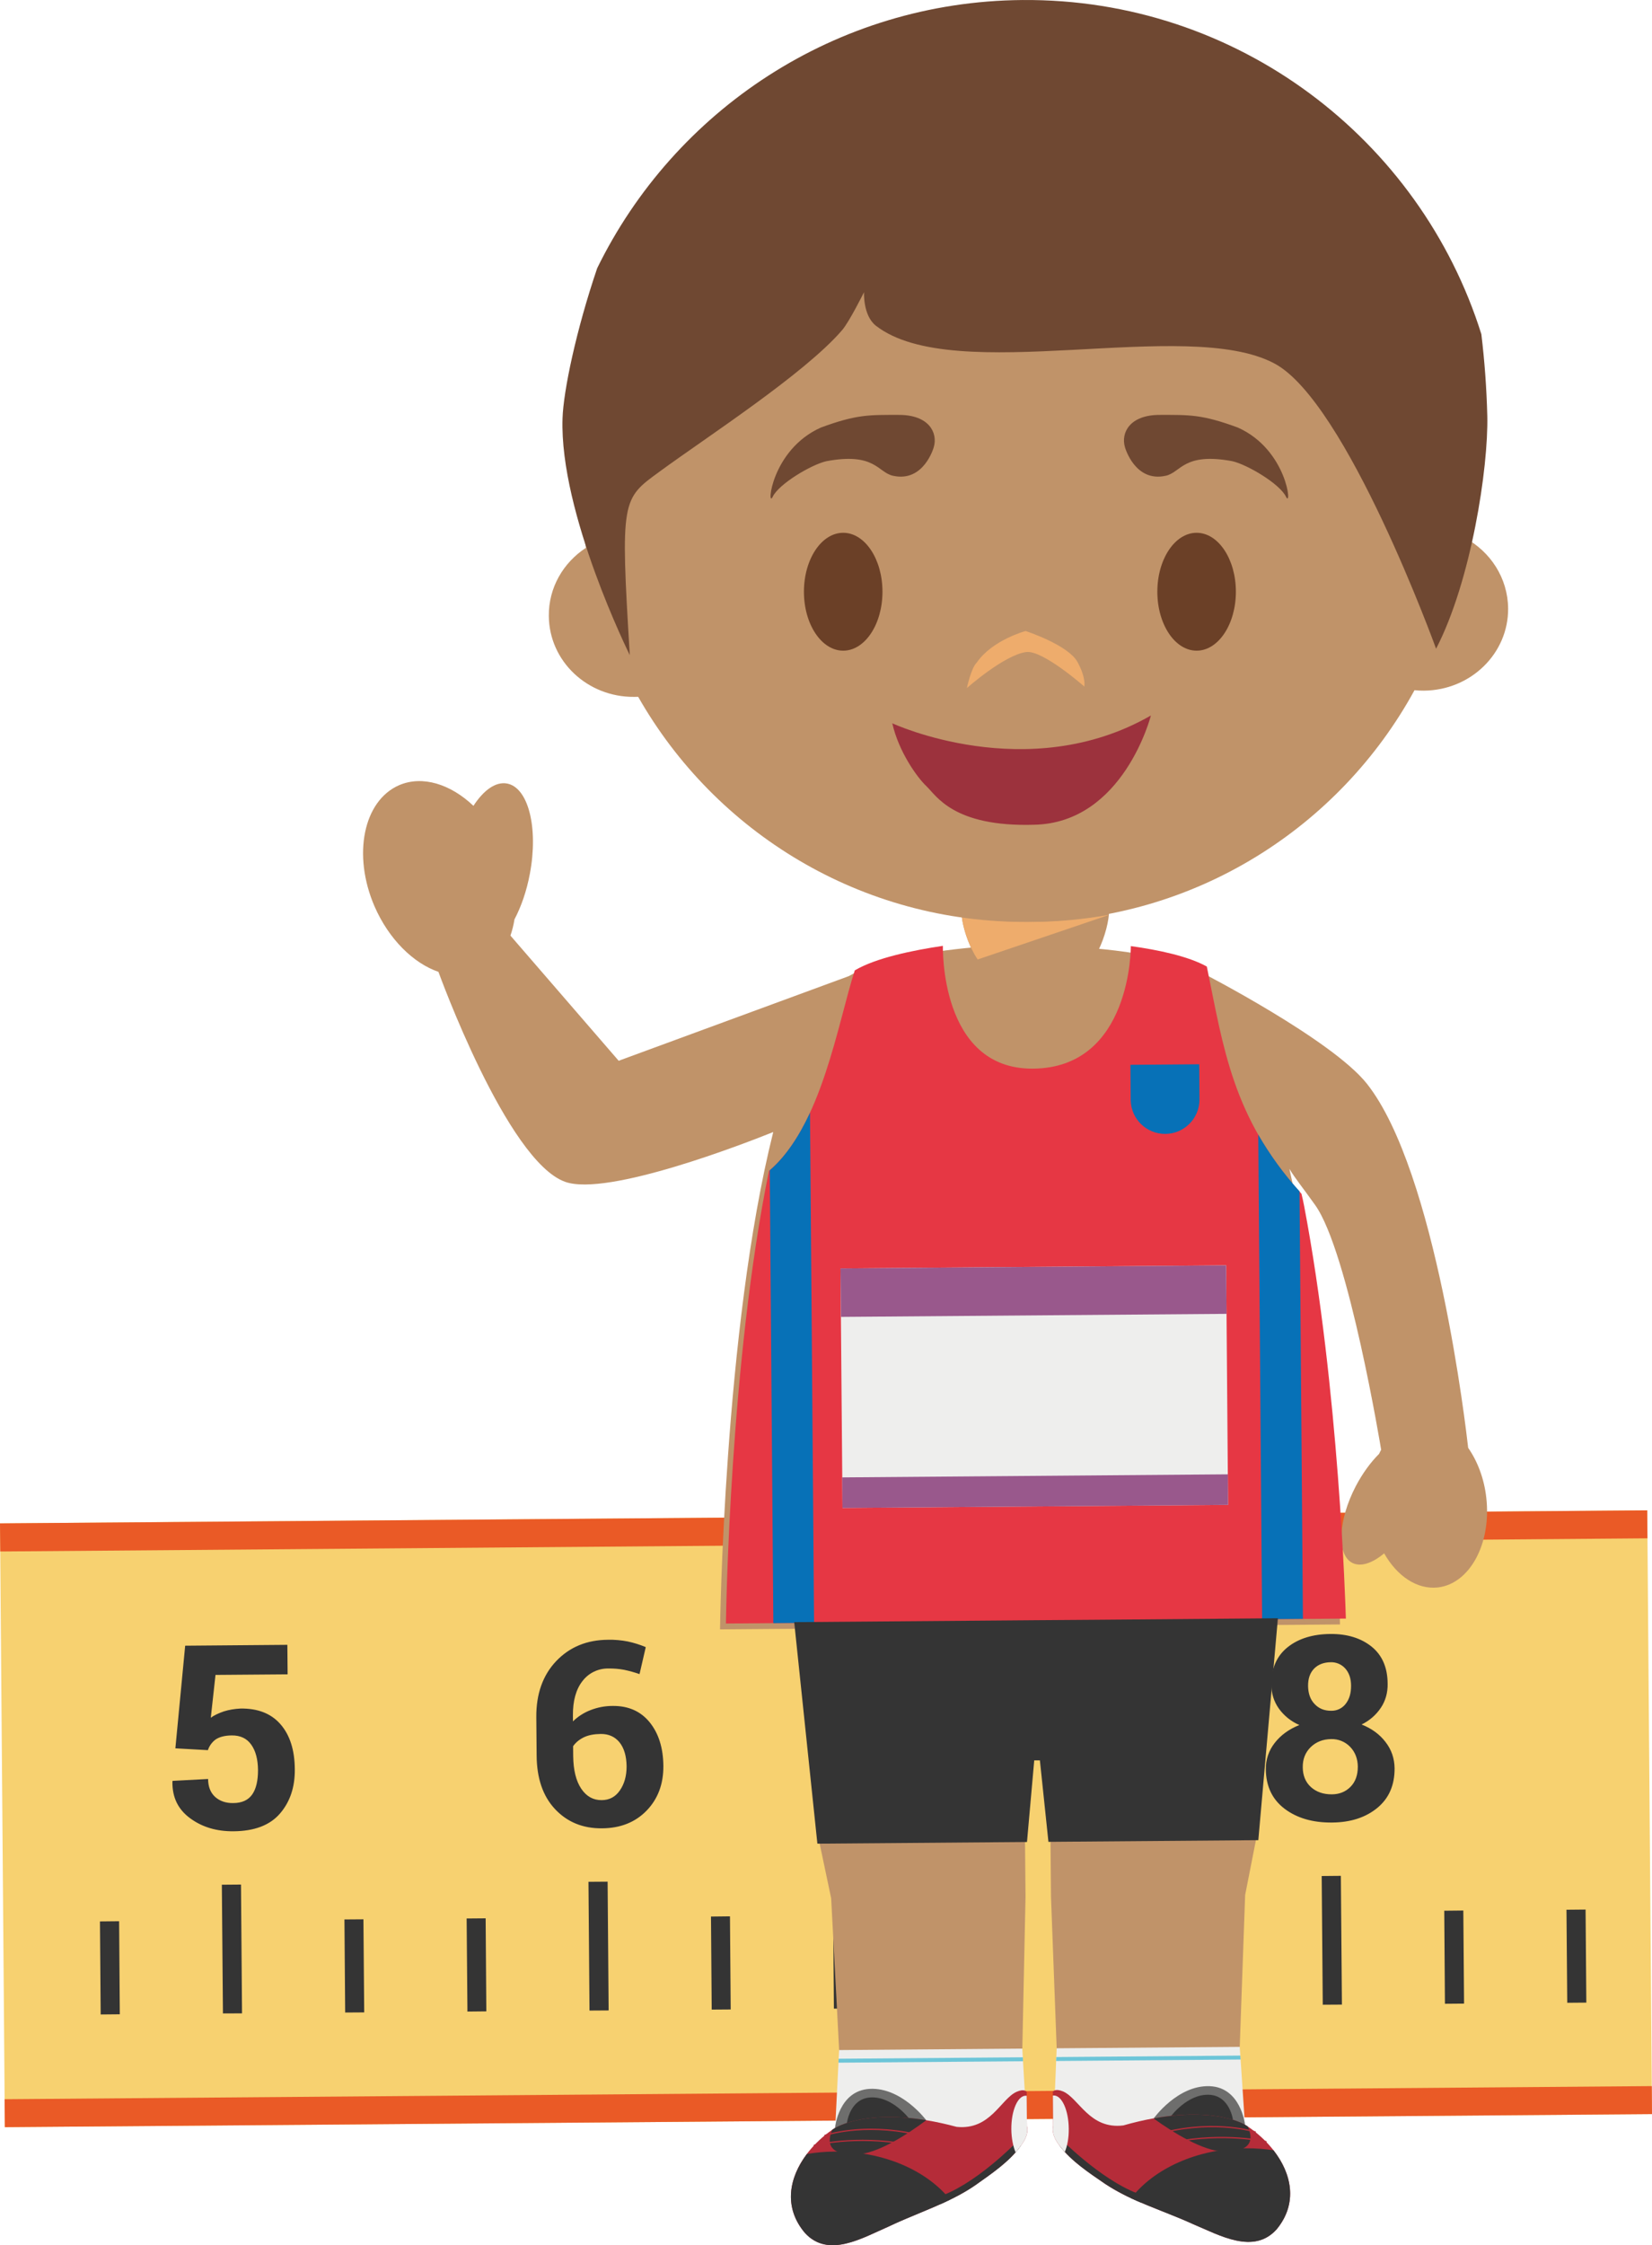 <svg version="1.1" xmlns="http://www.w3.org/2000/svg" xmlns:xlink="http://www.w3.org/1999/xlink" width="84.14" height="114.273" viewBox="0,0,84.14,114.273"><g transform="translate(-198.754,-122.883)"><g data-paper-data="{&quot;isPaintingLayer&quot;:true}" fill-rule="evenodd" stroke="none" stroke-width="1" stroke-linecap="butt" stroke-linejoin="miter" stroke-miterlimit="10" stroke-dasharray="" stroke-dashoffset="0" style="mix-blend-mode: normal"><path d="M282.894,230.483l-83.893,0.665l-0.246,-30.731l83.897,-0.665z" fill="#f7d170"/><path d="M282.662,201.178l-83.895,0.67l-0.013,-1.43l83.897,-0.665zM282.894,230.483l-83.893,0.665l-0.014,-1.423l83.897,-0.667z" fill="#ea5a26"/><path d="M203.845,220.676l0.037,4.736l0.974,-0.009l-0.035,-4.737zM210.053,218.808l0.056,6.552l0.972,-0.004l-0.052,-6.556zM216.297,220.576l0.037,4.737l0.97,-0.006l-0.04,-4.738zM222.521,220.527l0.04,4.737l0.963,-0.01l-0.035,-4.735zM228.726,218.66l0.052,6.553l0.975,-0.006l-0.052,-6.554zM234.966,220.428l0.037,4.736l0.967,-0.007l-0.037,-4.74zM241.189,220.38l0.037,4.735l0.975,-0.006l-0.037,-4.74zM247.402,218.512l0.048,6.554l0.975,-0.01l-0.051,-6.552zM253.64,220.281l0.037,4.737l0.976,-0.01l-0.037,-4.737zM259.865,220.229l0.037,4.737l0.97,-0.008l-0.038,-4.735zM266.071,218.365l0.054,6.551l0.976,-0.006l-0.054,-6.554zM272.313,220.132l0.035,4.735l0.974,-0.008l-0.038,-4.737zM278.538,220.082l0.039,4.735l0.972,-0.008l-0.038,-4.736zM207.686,211.867l0.499,-5.224l5.205,-0.044l0.013,1.502l-3.673,0.029l-0.24,2.18c0.172,-0.127 0.396,-0.23 0.66,-0.322c0.262,-0.083 0.55,-0.132 0.86,-0.147c0.868,-0.01 1.544,0.247 2.024,0.793c0.479,0.545 0.73,1.31 0.735,2.302c0.009,0.915 -0.248,1.665 -0.76,2.255c-0.51,0.59 -1.303,0.891 -2.363,0.897c-0.86,0.007 -1.595,-0.21 -2.21,-0.664c-0.616,-0.452 -0.916,-1.07 -0.9,-1.871l0.013,-0.031l1.804,-0.095c0.002,0.391 0.12,0.694 0.356,0.911c0.239,0.213 0.545,0.32 0.922,0.315c0.446,-0.002 0.769,-0.15 0.972,-0.443c0.2,-0.29 0.294,-0.707 0.292,-1.245c-0.006,-0.537 -0.118,-0.968 -0.344,-1.285c-0.222,-0.314 -0.551,-0.474 -0.988,-0.47c-0.358,0.002 -0.634,0.077 -0.825,0.205c-0.185,0.136 -0.323,0.327 -0.395,0.545zM229.357,211.135c-0.338,0.004 -0.624,0.056 -0.856,0.165c-0.24,0.116 -0.422,0.265 -0.557,0.458l0.004,0.503c0.008,0.713 0.145,1.268 0.412,1.664c0.266,0.393 0.611,0.582 1.04,0.578c0.392,-0.002 0.7,-0.166 0.926,-0.495c0.23,-0.332 0.344,-0.742 0.342,-1.235c-0.008,-0.514 -0.126,-0.915 -0.358,-1.208c-0.237,-0.292 -0.558,-0.432 -0.953,-0.43M229.715,206.341c0.34,-0.008 0.679,0.022 1.013,0.087c0.31,0.067 0.615,0.16 0.916,0.288l-0.317,1.372c-0.257,-0.089 -0.519,-0.162 -0.785,-0.218c-0.265,-0.049 -0.534,-0.071 -0.804,-0.066c-0.516,-0.009 -1.006,0.229 -1.318,0.64c-0.329,0.42 -0.493,1.007 -0.486,1.752l0.002,0.299c0.252,-0.246 0.552,-0.44 0.88,-0.568c0.367,-0.146 0.759,-0.22 1.154,-0.218c0.797,-0.006 1.423,0.276 1.877,0.837c0.453,0.562 0.685,1.3 0.694,2.21c0.008,0.939 -0.286,1.697 -0.86,2.287c-0.576,0.59 -1.332,0.889 -2.266,0.895c-0.974,0.01 -1.771,-0.319 -2.389,-0.975c-0.623,-0.663 -0.932,-1.573 -0.94,-2.735l-0.017,-1.949c-0.008,-1.185 0.334,-2.14 1.017,-2.856c0.686,-0.717 1.564,-1.075 2.63,-1.082M267.567,208.677c-0.002,-0.369 -0.102,-0.655 -0.294,-0.872c-0.19,-0.214 -0.466,-0.332 -0.752,-0.32c-0.346,0.005 -0.632,0.115 -0.837,0.324c-0.207,0.215 -0.31,0.505 -0.307,0.884c0.005,0.375 0.11,0.688 0.33,0.916c0.217,0.232 0.495,0.348 0.85,0.346c0.286,0.007 0.559,-0.123 0.734,-0.35c0.187,-0.236 0.278,-0.54 0.276,-0.928M267.911,212.803c-0.006,-0.412 -0.137,-0.75 -0.396,-1.017c-0.251,-0.258 -0.599,-0.399 -0.959,-0.39c-0.42,0.005 -0.766,0.141 -1.044,0.407c-0.275,0.271 -0.41,0.61 -0.406,1.023c0.002,0.425 0.143,0.766 0.419,1.015c0.28,0.249 0.633,0.37 1.064,0.367c0.383,-0.002 0.7,-0.13 0.951,-0.384c0.249,-0.252 0.37,-0.596 0.37,-1.02M269.43,208.577c0.007,0.46 -0.109,0.873 -0.347,1.227c-0.245,0.366 -0.583,0.659 -0.98,0.849c0.512,0.203 0.92,0.501 1.216,0.889c0.303,0.387 0.458,0.834 0.464,1.34c0.005,0.866 -0.292,1.537 -0.888,2.024c-0.595,0.484 -1.357,0.73 -2.295,0.737c-0.98,0.01 -1.786,-0.224 -2.418,-0.7c-0.63,-0.477 -0.948,-1.144 -0.957,-2.01c-0.008,-0.488 0.153,-0.964 0.456,-1.346c0.304,-0.391 0.725,-0.698 1.253,-0.907c-0.417,-0.178 -0.778,-0.467 -1.044,-0.835c-0.254,-0.356 -0.387,-0.783 -0.381,-1.22c-0.008,-0.822 0.267,-1.454 0.82,-1.9c0.555,-0.447 1.287,-0.67 2.182,-0.679c0.855,-0.006 1.555,0.207 2.104,0.646c0.539,0.438 0.81,1.065 0.814,1.885M251.131,207.74c-1.044,1.247 -1.752,2.366 -2.127,3.354c-0.367,0.994 -0.551,2.127 -0.543,3.403l0.012,1.158l-1.874,0.015l-0.007,-1.156c-0.012,-1.293 0.218,-2.482 0.69,-3.561c0.466,-1.073 1.148,-2.138 2.047,-3.196l-4.762,0.037l-0.01,-1.442l6.566,-0.051l0.008,1.44z" fill="#343434"/><path d="M271.986,203.679c-1.062,0.116 -2.084,-0.586 -2.734,-1.736c-0.601,0.503 -1.199,0.706 -1.628,0.482c-0.8,-0.418 -0.719,-2.166 0.18,-3.896c0.35,-0.665 0.765,-1.228 1.189,-1.648c0.031,-0.073 0.071,-0.144 0.106,-0.21c0,0 -1.657,-10.094 -3.37,-12.468c-0.579,-0.815 -1.034,-1.373 -1.299,-1.825v0.01c2.225,9.924 2.573,23.174 2.573,23.174l-31.576,0.25c0,0 0.187,-15.25 2.71,-25.313c-1.398,0.562 -8.435,3.302 -10.595,2.536c-2.975,-1.051 -6.457,-10.688 -6.457,-10.688c-1.276,-0.44 -2.524,-1.656 -3.254,-3.33c-1.133,-2.618 -0.57,-5.377 1.249,-6.17c1.189,-0.512 2.625,-0.056 3.787,1.05c0.52,-0.798 1.135,-1.243 1.713,-1.135c1.082,0.201 1.603,2.256 1.162,4.586c-0.164,0.888 -0.448,1.69 -0.785,2.328c-0.044,0.281 -0.113,0.557 -0.205,0.826l5.512,6.37l11.726,-4.31c2.127,-1.241 7.136,-1.523 7.136,-1.523l1.744,0.089l0.143,-0.002l1.753,-0.083c0,0 5.029,0.137 7.167,1.334h0.012c0,0 6.631,3.406 8.425,5.659c3.542,4.468 5.06,17.643 5.162,18.546v-0.008c0.468,0.673 0.812,1.551 0.922,2.535c0.267,2.337 -0.841,4.379 -2.468,4.57z" data-paper-data="{&quot;origPos&quot;:null}" fill="#c09369"/><path d="M267.302,205.263l-31.575,0.25c0.011,-0.713 0.214,-13.369 2.192,-23.038c2.674,-2.211 3.525,-7.609 4.371,-10.204c1.083,-0.638 2.948,-1.019 4.488,-1.248c0,0 -0.178,6.29 4.589,6.25c5.033,-0.039 4.983,-6.237 4.983,-6.237c1.399,0.193 2.921,0.514 3.87,1.04c0.845,4.115 1.303,7.699 4.82,11.565c0.052,0.197 0.095,0.414 0.135,0.615c1.773,9.311 2.107,20.36 2.127,21.006z" fill="#e63744"/><path d="M256.329,177.078l0.014,1.819c0.029,0.952 0.813,1.706 1.766,1.698c0.952,-0.008 1.724,-0.775 1.737,-1.727l-0.013,-1.817zM237.96,182.447c0.82,-0.705 1.51,-1.764 2.049,-2.93l0.207,25.959l-2.074,0.019l-0.182,-23.049c0,0 0,0.03 0,0M262.84,180.634c0.596,1.033 1.301,2.001 2.102,2.885l0.172,21.758l-2.078,0.019l-0.196,-24.662" fill="#0771b7"/><path d="M261.302,199.477l-19.637,0.155l-0.102,-12.192l19.642,-0.156z" fill="#eeeeed"/><path d="M261.225,189.753l-19.639,0.155l-0.023,-2.467l19.642,-0.155zM261.302,199.477l-19.637,0.155l-0.017,-1.555l19.642,-0.156z" fill="#99588c"/><path d="M252.573,227.134l-0.29,-7.724l-0.025,-2.98l10.5,-0.08l-0.586,2.982l-0.276,7.73l0.007,4.14l-8.363,0.066zM241.493,227.223l-0.406,-7.725l-0.626,-2.97l10.498,-0.086l0.027,2.98l-0.163,7.728l-0.259,4.143l-9.019,0.07z" data-paper-data="{&quot;origPos&quot;:null}" fill="#c09369"/><path d="M248.343,205.371l3.176,-0.026l2.919,-0.021l9.402,-0.077l-0.997,11.294l-10.69,0.085l-0.435,-4.147l-0.288,0.002l-0.369,4.153l-10.676,0.085l-1.18,-11.275z" fill="#343434"/><path d="M252.573,227.133l9.324,-0.072l0.265,3.95h-0.015c0.317,0.195 0.624,0.443 0.897,0.698l0.019,2.538l-7.586,0.058c-0.145,-0.083 -0.287,-0.171 -0.426,-0.263c-0.86,-0.593 -1.873,-1.25 -2.457,-2.132c-0.176,-0.275 -0.263,-0.563 -0.2,-0.82h0.016z" fill="#eeeeed"/><path d="M252.555,227.579l9.37,-0.075l0.016,0.201l-9.398,0.075z" fill="#6cc5d8"/><path d="M239.714,232.705c0.419,-0.609 0.956,-1.128 1.58,-1.525h-0.002l0.2,-3.956l9.329,-0.075l0.23,3.952h0.008c0.068,0.26 -0.019,0.545 -0.195,0.823c-0.57,0.895 -1.57,1.56 -2.425,2.164c-0.13,0.098 -0.276,0.189 -0.419,0.278l-8.294,0.066z" fill="#eeeeed"/><path d="M250.858,227.793l-9.4,0.073l0.01,-0.201l9.38,-0.073z" fill="#6cc5d8"/><path d="M262.138,231.011l-4.626,-0.306c0,0 1.222,-1.711 2.863,-1.643c1.576,0.066 1.787,1.937 1.787,1.937z" fill="#6e6e6d"/><path d="M261.543,230.84l-3.178,-0.216c0,0 0.845,-1.17 1.968,-1.125c1.088,0.044 1.228,1.33 1.228,1.33l-0.018,0.01z" fill="#343434"/><path d="M262.138,231.011l0.024,-0.01v0.01h-0.014c1.84,1.154 3.19,3.429 1.638,5.324c-1.174,1.33 -2.924,0.307 -4.256,-0.247c-1.467,-0.683 -3.145,-1.153 -4.479,-2.046c-0.86,-0.593 -1.872,-1.25 -2.457,-2.132c-0.176,-0.275 -0.263,-0.563 -0.2,-0.82l-0.015,-1.752c0,0 0.112,-0.178 0.522,-0.007c0.808,0.353 1.35,1.943 3.068,1.728c4.259,-1.216 6.169,-0.048 6.169,-0.048" fill="#b52c39"/><path d="M252.723,232.09l0.213,-0.197c0,0 2.21,2.208 4.1,2.742l-0.162,0.355c-0.636,-0.259 -1.247,-0.577 -1.823,-0.95c-0.8,-0.548 -1.727,-1.15 -2.328,-1.95M262.138,231.011l0.024,-0.012v0.002h-0.014c0.056,0.07 0.11,0.07 0.153,0.108c0.288,0.621 0.257,1.282 -1.164,1.282c-1.108,-0.002 -2.682,-1.005 -3.625,-1.686c3.176,-0.58 4.626,0.306 4.626,0.306" fill="#343434"/><path d="M262.21,232.223c0.481,-0.004 0.95,0.033 1.399,0.1c0.006,0 0.012,0.006 0.014,0.012c0.918,1.179 1.24,2.68 0.164,4c-1.175,1.33 -2.925,0.307 -4.257,-0.247c-1.02,-0.466 -2.131,-0.843 -3.167,-1.325c1.16,-1.498 3.341,-2.52 5.847,-2.54" fill="#343434"/><path d="M252.426,229.535c0.414,-0.002 0.756,0.758 0.762,1.696c0.006,0.456 -0.07,0.87 -0.201,1.179c-0.143,-0.157 -0.275,-0.325 -0.394,-0.501c-0.176,-0.274 -0.263,-0.562 -0.2,-0.819l-0.013,-1.55c0.019,-0.005 0.03,-0.005 0.046,-0.005" fill="#eeeeed"/><path d="M263.227,231.92c-0.022,-0.002 -2.075,-0.491 -4.71,0.025c-0.018,0 -0.037,-0.007 -0.041,-0.025c-0.003,-0.019 0.008,-0.037 0.026,-0.042c2.65,-0.518 4.722,-0.027 4.74,-0.025c0.017,0.009 0.028,0.027 0.027,0.046c-0.006,0.013 -0.019,0.021 -0.033,0.021zM262.675,231.426c-0.018,-0.012 -1.926,-0.619 -4.576,0.006c-0.012,0.003 -0.029,-0.008 -0.033,-0.027c0,-0.018 0.004,-0.031 0.023,-0.037c2.662,-0.632 4.59,-0.012 4.609,-0.006c0.017,0 0.027,0.023 0.019,0.041c-0.002,0.011 -0.017,0.023 -0.029,0.023z" fill="#b52c39"/><path d="M241.312,231.179l-0.025,-0.014c0,0 0.179,-1.875 1.759,-1.966c1.633,-0.091 2.883,1.595 2.883,1.595l-4.617,0.386z" fill="#6e6e6d"/><path d="M241.901,230.997l-0.019,-0.01c0,0 0.126,-1.291 1.21,-1.353c1.118,-0.062 1.982,1.096 1.982,1.096l-3.174,0.267z" fill="#343434"/><path d="M241.312,231.179c0,0 1.892,-1.201 6.162,-0.047c1.722,0.182 2.244,-1.413 3.05,-1.78c0.402,-0.182 0.522,-0.004 0.522,-0.004l0.012,1.753c0.068,0.259 -0.019,0.547 -0.195,0.822c-0.567,0.895 -1.568,1.564 -2.421,2.168c-1.313,0.918 -2.981,1.416 -4.439,2.12c-1.325,0.574 -3.064,1.626 -4.255,0.317c-1.587,-1.871 -0.273,-4.172 1.545,-5.349h-0.002l-0.004,-0.012l0.025,0.013" fill="#b52c39"/><path d="M250.739,232.106c-0.582,0.808 -1.505,1.425 -2.295,1.986c-0.549,0.383 -1.167,0.698 -1.805,0.982l-0.174,-0.356c1.889,-0.562 4.062,-2.805 4.062,-2.805l0.212,0.193M241.312,231.179c0,0 1.437,-0.911 4.617,-0.385c-0.93,0.698 -2.486,1.726 -3.596,1.746c-1.419,0.021 -1.464,-0.638 -1.183,-1.265c0.046,-0.038 0.1,-0.038 0.143,-0.108h-0.002l-0.004,-0.002l0.025,0.015" fill="#343434"/><path d="M241.253,232.391c2.509,-0.021 4.704,0.965 5.894,2.444c-1.024,0.502 -2.14,0.896 -3.145,1.376c-1.325,0.573 -3.061,1.626 -4.255,0.317c-1.102,-1.307 -0.802,-2.811 0.098,-4.004c0,-0.005 0.014,-0.013 0.014,-0.013c0.461,-0.077 0.927,-0.117 1.394,-0.12" fill="#343434"/><path d="M250.993,229.547c0.019,0 0.036,0 0.052,0.004l0.013,1.549c0.068,0.259 -0.019,0.547 -0.193,0.823c-0.112,0.178 -0.24,0.346 -0.385,0.507c-0.127,-0.306 -0.212,-0.716 -0.217,-1.174c-0.007,-0.939 0.318,-1.705 0.73,-1.709" fill="#eeeeed"/><path d="M240.224,232.104c0,0 -0.025,-0.015 -0.03,-0.02c-0.006,-0.02 0.011,-0.034 0.023,-0.046c0.023,-0.002 2.086,-0.527 4.744,-0.05c0.01,0.004 0.027,0.023 0.025,0.041c0,0.017 -0.02,0.025 -0.02,0.025c-2.66,-0.476 -4.71,0.046 -4.73,0.05zM240.774,231.602c-0.017,0 -0.035,-0.012 -0.035,-0.023c-0.007,-0.018 0,-0.041 0.018,-0.041c0.019,-0.008 1.935,-0.659 4.61,-0.068c0.015,0.005 0.023,0.02 0.02,0.035c-0.006,0.018 -0.019,0.03 -0.042,0.029c-2.653,-0.58 -4.55,0.056 -4.57,0.068z" fill="#b52c39"/><path d="M249.664,172.55c-1.06,0.011 -1.938,-2.249 -1.945,-3.293l7.524,-0.058c0.008,1.042 -0.831,3.314 -1.885,3.322l-3.694,0.029" data-paper-data="{&quot;origPos&quot;:null}" fill="#c09369"/><path d="M248.548,171.716c-0.429,-0.635 -0.733,-1.538 -0.807,-2.18c1.214,0.186 2.442,0.275 3.67,0.267c1.28,-0.011 2.557,-0.131 3.817,-0.359l-0.012,0.013l-6.668,2.26" fill="#eeac6c"/><path d="M228.598,150.764c-0.181,-1.123 -0.276,-2.259 -0.284,-3.397c-0.099,-12.497 9.95,-22.703 22.446,-22.798c12.491,-0.1 22.695,9.94 22.794,22.44c0.009,1.085 -0.059,2.168 -0.205,3.243c1.312,0.7 2.2,2.047 2.217,3.594c0.018,2.297 -1.902,4.168 -4.288,4.189c-0.16,0.001 -0.321,-0.006 -0.48,-0.023c-3.81,6.968 -11.178,11.724 -19.68,11.792c-8.496,0.069 -15.937,-4.56 -19.86,-11.455c-0.064,0.003 -0.133,0.003 -0.201,0.003c-2.39,0.02 -4.333,-1.821 -4.35,-4.114c-0.017,-1.446 0.737,-2.72 1.891,-3.474" data-paper-data="{&quot;origPos&quot;:null}" fill="#c09369"/><path d="M246.311,145.65c0,0 -0.503,1.803 -2.082,1.446c-0.772,-0.174 -0.908,-1.201 -3.386,-0.74c-0.779,0.18 -2.417,1.156 -2.732,1.808c-0.316,0.652 -0.088,-2.392 2.457,-3.522c1.835,-0.675 2.457,-0.642 3.977,-0.642c1.52,0 1.987,0.907 1.766,1.65M256.052,145.65c0,0 0.503,1.803 2.082,1.446c0.772,-0.174 0.908,-1.201 3.386,-0.74c0.779,0.18 2.417,1.156 2.732,1.808c0.316,0.652 0.087,-2.392 -2.457,-3.522c-1.835,-0.675 -2.457,-0.642 -3.977,-0.642c-1.52,0 -1.987,0.907 -1.766,1.65" data-paper-data="{&quot;origPos&quot;:null}" fill="#6f4832"/><path d="M243.7,153c0,1.657 -0.895,3 -2,3c-1.105,0 -2,-1.343 -2,-3c0,-1.657 0.895,-3 2,-3c1.105,0 2,1.343 2,3M261.7,153c0,1.657 -0.895,3 -2,3c-1.105,0 -2,-1.343 -2,-3c0,-1.657 0.895,-3 2,-3c1.105,0 2,1.343 2,3" data-paper-data="{&quot;origPos&quot;:null}" fill="#6b4027"/><path d="M251.02,156.069c-1.125,0.153 -3.02,1.834 -3.02,1.834c0,0 0.207,-1.009 0.503,-1.299c0.8,-1.156 2.487,-1.604 2.487,-1.604c0,0 2.173,0.703 2.65,1.588c0.443,0.824 0.34,1.238 0.34,1.238c0,0 -2.121,-1.871 -2.96,-1.756z" fill="#eeac6c"/><path d="M244.2,159.696c0,0 6.897,3.208 13.172,-0.397c0,0 -1.39,5.47 -5.95,5.561c-4.115,0.122 -4.984,-1.492 -5.477,-1.956c-0.492,-0.463 -1.42,-1.772 -1.745,-3.208" data-paper-data="{&quot;origPos&quot;:null}" fill="#9c323d"/><path d="M274.505,144.05c0.06,2.653 -0.824,8.408 -2.608,11.851c0,0 -4.548,-12.557 -8.231,-14.517c-4.497,-2.402 -16.278,1.199 -20.3,-1.922c-0.669,-0.524 -0.605,-1.709 -0.605,-1.709c0,0 -0.753,1.518 -1.123,1.941c-1.92,2.227 -6.927,5.458 -9.299,7.198c-1.909,1.394 -1.996,1.38 -1.508,9.334c0,0 -3.587,-7.215 -3.426,-12.048c0.044,-1.395 0.692,-4.49 1.765,-7.645c3.923,-8.017 12.124,-13.574 21.659,-13.649c10.947,-0.087 20.259,7.084 23.374,17.009c0.166,1.38 0.267,2.767 0.302,4.157" data-paper-data="{&quot;origPos&quot;:null}" fill="#6f4832"/></g></g></svg>